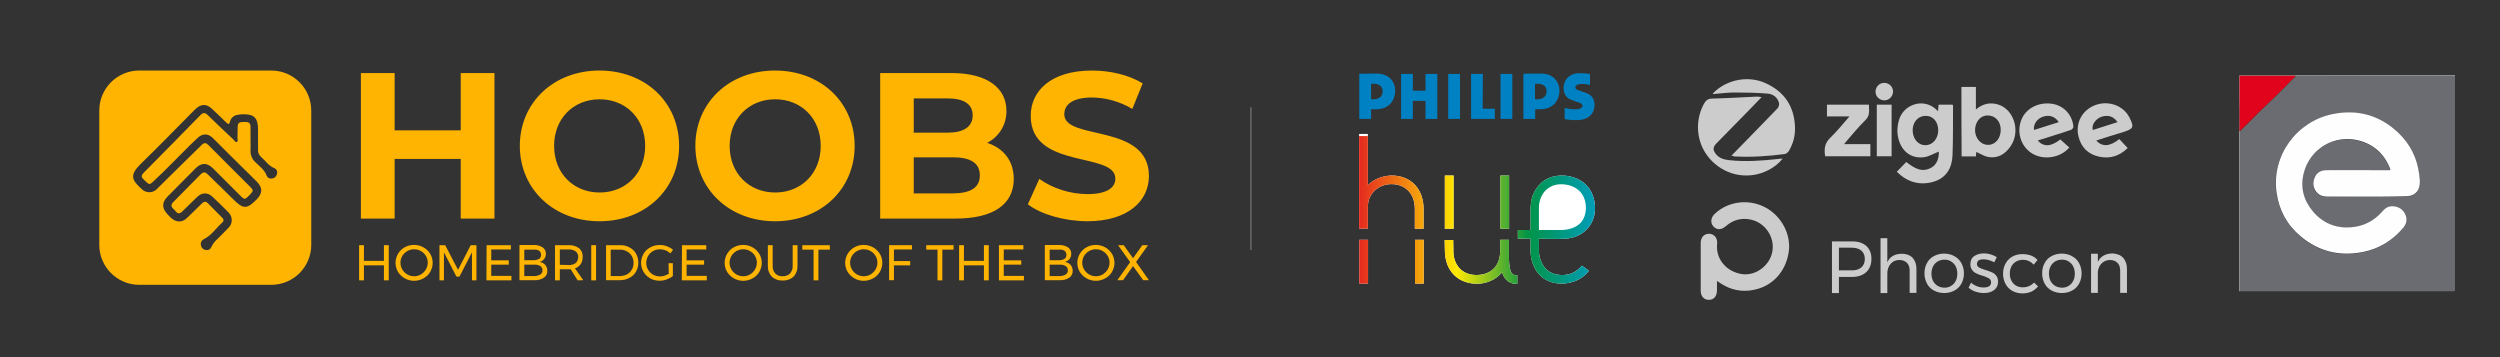 <?xml version="1.0" encoding="utf-8"?>
<!-- Generator: Adobe Illustrator 24.0.1, SVG Export Plug-In . SVG Version: 6.00 Build 0)  -->
<svg version="1.1" id="Ebene_1" xmlns="http://www.w3.org/2000/svg" xmlns:xlink="http://www.w3.org/1999/xlink" x="0px" y="0px"
	 viewBox="0 0 1400 200" style="enable-background:new 0 0 1400 200;" xml:space="preserve">
<rect x="0" y="0" width="1400" height="200" fill="#333333" stroke="none"/>
<style type="text/css">
	.st0{fill:#FEB400;}
	.st1{fill:none;stroke:#5F5F60;stroke-miterlimit:10;}
	.st2{fill:#0081C3;}
	.st3{fill-rule:evenodd;clip-rule:evenodd;fill:#FFFFFF;}
	.st4{clip-path:url(#SVGID_3_);fill:url(#SVGID_4_);}
	.st5{fill:#CCCCCC;}
	.st6{enable-background:new    ;}
	.st7{fill:#6A6C72;}
	.st8{fill:#FEFEFE;}
	.st9{fill:#E1021B;}
</style>
<title>HOOBS_x_hue</title>
<g id="HOOBS_LOGO">
	<path class="st0" d="M152.1,39.5H77.8c-12.3,0.1-22.2,10.1-22.2,22.4v75.2c0,12.3,9.9,22.3,22.2,22.4h74.3
		c12.3-0.1,22.2-10.1,22.2-22.4V61.9C174.3,49.6,164.4,39.6,152.1,39.5z M155.1,97.4c-0.2,1.3-1.3,2.4-2.6,2.5
		c-1.2,0.4-2.6-0.2-3.1-1.4c-1.2-3.3-3.9-5.3-6.2-7.5c-2.1-1.8-3.1-4.4-2.9-7.2c0.1-1.8,0-3.7,0-5.5l0,0c0-2.5,0-4.9,0-7.4
		c0-2.2-1.4-2.7-3.2-2.6s-3.9-0.3-4,2.4c-0.1,2.2,0,4.5-0.1,6.7c0,0.7,0.4,1.8-0.4,2.1s-1.2-0.7-1.7-1.2c-4.9-4.6-9.8-9.2-14.6-13.9
		c-1.5-1.5-2.6-1.4-4,0C101.7,75.3,91.1,86,80.5,96.7c-1.4,1.4-1.6,2.5,0,3.8c0.3,0.3,0.6,0.7,1,1c2.1,2.1,2.4,2,4.6-0.1
		c6.9-6.4,13.4-13.3,20.2-20c1.4-1.4,2.9-2.7,4.3-4.1c2.7-2.6,5.8-2.7,8.5-0.1c2.9,2.8,5.7,5.8,8.6,8.6c5.3,5.3,10.7,10.5,16,15.8
		c3.5,3.5,3.4,6.6,0,10.1c-5.4,5.5-7.5,5.5-13,0c-4.8-4.8-9.6-9.4-14.4-14.1c-1.5-1.5-2.6-1.3-4,0.1c-5.1,5.2-10.2,10.4-15.3,15.5
		c-1.3,1.3-1.3,2.4,0,3.7c0.5,0.5,1,0.9,1.4,1.5c1.2,1.4,2.3,1.4,3.7,0c2.7-2.7,5.5-5.3,8.2-8s6-2.8,8.7-0.2c3.1,2.9,6.1,5.8,9,8.8
		c2.3,2.3,2.4,6,0.2,8.3c0,0.1-0.1,0.1-0.2,0.2c-2,2.2-4.2,4.2-6.3,6.4c-1.4,1.2-2.5,2.7-3.3,4.3c-0.4,1.3-1.8,2.1-3.1,1.8
		c-1.3-0.1-2.5-1.1-2.7-2.4c-0.5-1.5,0.2-3,1.6-3.7c4.3-2.1,6.8-6.2,10.3-9.3c0.7-0.5,0.9-1.5,0.4-2.2c-0.1-0.1-0.2-0.3-0.4-0.4
		c-2.8-2.8-5.5-5.5-8.2-8.3c-1.1-1.1-2.1-0.8-3.2,0.2c-2.7,2.7-5.5,5.3-8.2,8s-5.8,2.8-8.8,0.4c-0.8-0.6-1.4-1.4-2.1-2.1
		c-3.5-3.6-3.5-6.8,0-10.3c5.2-5.2,10.3-10.4,15.5-15.6c3.3-3.3,6.4-3.3,9.7-0.1c5.2,5.2,10.3,10.3,15.5,15.5
		c2.2,2.2,2.5,2.2,5.1-0.5c2.2-2.3,2.3-2.6,0.1-4.8c-7.7-7.7-15.5-15.4-23.2-23.2c-1.3-1.3-2.3-1.4-3.7-0.1
		c-3.6,3.6-7.2,7.1-10.8,10.6c-4.7,4.7-9.5,9.3-14.2,14c-2.1,2.4-5.8,2.6-8.3,0.5c-0.1-0.1-0.2-0.2-0.3-0.3c-5.7-5.1-7-7.8-0.5-14.2
		C89.1,81.8,99,71.6,109,61.5c3.6-3.6,6.7-3.6,10.2-0.1c2.5,2.4,5,4.7,7.4,7.1c1,1,1.7,1.6,2.2-0.4c0.5-2.1,2.3-3.6,4.4-3.8
		c0.9-0.2,1.8-0.3,2.7-0.3c6.3-0.2,8.6,2,8.6,8.4c0,3.8,0,7.7,0,11.5c-0.1,1.5,0.5,2.9,1.6,3.9c2.5,2.1,4.2,5,7.4,6.3
		C155,94.7,155.5,96.1,155.1,97.4L155.1,97.4z"/>
	<path class="st0" d="M276.9,40.9v81.5H258V89h-37v33.4h-18.9V40.9H221V73h37V40.9H276.9z M291.1,81.7c0-24.2,18.9-42.2,44.6-42.2
		s44.6,17.8,44.6,42.2s-19,42.2-44.6,42.2S291.1,105.9,291.1,81.7L291.1,81.7z M361.3,81.7c0-15.5-11-26.1-25.5-26.1
		s-25.5,10.6-25.5,26.1s11,26.1,25.5,26.1S361.3,97.2,361.3,81.7L361.3,81.7z M389.4,81.7c0-24.2,18.9-42.2,44.6-42.2
		s44.6,17.8,44.6,42.2s-19,42.2-44.6,42.2S389.5,105.9,389.4,81.7L389.4,81.7z M459.6,81.7c0-15.5-11-26.1-25.5-26.1
		s-25.5,10.6-25.5,26.1s11,26.1,25.5,26.1S459.6,97.2,459.6,81.7L459.6,81.7z M567.7,100.2c0,14.1-11.2,22.2-32.6,22.2h-42.2V40.9
		h39.8c20.4,0,30.9,8.5,30.9,21.2c0.1,7.6-4.1,14.5-10.8,17.9C561.8,82.9,567.7,89.9,567.7,100.2z M511.7,55.1v19.2h18.8
		c9.2,0,14.2-3.3,14.2-9.7s-5-9.5-14.2-9.5L511.7,55.1z M548.7,98.2c0-6.9-5.2-10.1-15-10.1h-22v20.2h22
		C543.4,108.2,548.7,105.2,548.7,98.2L548.7,98.2z M575.6,114.4l6.4-14.2c7.9,5.5,17.3,8.4,26.9,8.5c11.2,0,15.7-3.7,15.7-8.7
		c0-15.3-47.4-4.8-47.4-35.1c0-13.9,11.2-25.4,34.4-25.4c10.2,0,20.7,2.5,28.3,7.2L634.1,61c-6.9-4.1-14.6-6.3-22.6-6.4
		c-11.2,0-15.5,4.2-15.5,9.4c0,15,47.4,4.7,47.4,34.6c0,13.6-11.3,25.3-34.6,25.3C595.8,123.8,582.8,120,575.6,114.4L575.6,114.4z"
		/>
	<path class="st0" d="M201.1,137.3h2.7v8.8H215v-8.8h2.7V157H215v-8.4h-11.2v8.4h-2.7V137.3z"/>
	<path class="st0" d="M237.1,138.5c1.6,0.8,2.8,2.1,3.8,3.6c0.9,1.5,1.4,3.3,1.4,5.1s-0.5,3.5-1.4,5.1c-0.9,1.5-2.2,2.8-3.8,3.6
		c-3.2,1.8-7.2,1.8-10.4,0c-1.6-0.9-2.8-2.1-3.8-3.6c-0.9-1.5-1.4-3.3-1.4-5.1s0.5-3.5,1.4-5.1c0.9-1.5,2.2-2.8,3.7-3.6
		C229.9,136.7,233.9,136.7,237.1,138.5z M228.1,140.6c-1.2,0.7-2.1,1.6-2.8,2.7c-1.4,2.4-1.4,5.3,0,7.6c0.7,1.2,1.6,2.1,2.8,2.8
		s2.5,1,3.8,1s2.6-0.3,3.8-1c1.1-0.7,2.1-1.6,2.8-2.8c1.4-2.4,1.4-5.3,0-7.6c-0.7-1.1-1.6-2.1-2.8-2.7c-1.1-0.7-2.5-1-3.8-1
		S229.3,139.9,228.1,140.6L228.1,140.6z"/>
	<path class="st0" d="M246.1,137.3h3.2l7.2,13.8l7.1-13.8h3.2V157h-2.5v-15.7l-7,13.6h-1.7l-7-13.6V157h-2.5L246.1,137.3z"/>
	<path class="st0" d="M272.5,137.3h13.6v2.4h-11v6.1h9.8v2.4h-9.8v6.3h11.3v2.5h-14L272.5,137.3z"/>
	<path class="st0" d="M304,138.6c1.1,0.8,1.8,2.2,1.7,3.6c0,1-0.3,2-1,2.9c-0.7,0.8-1.6,1.4-2.6,1.6c1.2,0.1,2.4,0.7,3.2,1.6
		c0.8,0.9,1.2,2.1,1.2,3.3c0.1,1.5-0.6,3-1.9,3.9c-1.5,1-3.4,1.5-5.2,1.4h-8.5v-19.7h8.4C300.9,137.2,302.6,137.7,304,138.6z
		 M302,144.9c0.7-0.5,1-1.3,1-2.2c0-0.8-0.3-1.7-1-2.2c-0.8-0.6-1.8-0.8-2.8-0.7h-5.6v5.9h5.6C300.2,145.7,301.1,145.4,302,144.9
		L302,144.9z M302.6,153.7c0.8-0.5,1.3-1.4,1.2-2.4c0-0.9-0.4-1.8-1.2-2.3c-1-0.6-2.2-0.9-3.4-0.8h-5.6v6.4h5.6
		C300.4,154.6,301.5,154.3,302.6,153.7L302.6,153.7z"/>
	<path class="st0" d="M323.5,157l-3.9-6.2c-0.5,0-0.8,0-1.1,0h-5v6.2h-2.7v-19.7h7.7c2.1-0.1,4.1,0.5,5.8,1.7c1.4,1.2,2.1,3,2,4.9
		c0,1.4-0.3,2.8-1.1,4c-0.8,1.1-1.9,1.9-3.2,2.4l4.6,6.6L323.5,157z M318.5,148.4c1.4,0.1,2.8-0.3,3.9-1.1c0.9-0.8,1.4-2,1.4-3.3
		c0.1-1.2-0.4-2.4-1.4-3.2c-1.1-0.8-2.5-1.2-3.9-1.1h-5v8.6L318.5,148.4z"/>
	<path class="st0" d="M331.1,137.3h2.7V157h-2.7V137.3z"/>
	<path class="st0" d="M352.6,138.6c1.5,0.8,2.8,2,3.6,3.5c1.7,3.1,1.7,6.9,0,10c-0.9,1.5-2.1,2.7-3.7,3.5c-1.6,0.9-3.4,1.3-5.2,1.3
		h-7.9v-19.6h8C349.3,137.3,351,137.7,352.6,138.6z M351.2,153.6c1.1-0.6,2-1.5,2.6-2.6c0.7-1.1,1-2.4,1-3.8c0-1.3-0.3-2.6-1-3.8
		c-0.6-1.1-1.6-2-2.7-2.6c-1.1-0.7-2.4-1-3.8-1H342v14.8h5.4C348.8,154.5,350.1,154.2,351.2,153.6L351.2,153.6z"/>
	<path class="st0" d="M374.4,147.4h2.4v7.2c-1,0.8-2.2,1.4-3.5,1.9s-2.6,0.7-4,0.7c-1.8,0-3.6-0.4-5.2-1.3c-1.5-0.9-2.8-2.1-3.7-3.6
		c-0.9-1.5-1.4-3.3-1.4-5.1s0.5-3.5,1.4-5.1c0.9-1.5,2.2-2.8,3.8-3.6c1.6-0.9,3.4-1.3,5.3-1.3c1.4,0,2.7,0.2,4,0.7
		c1.2,0.5,2.4,1.1,3.4,2l-1.5,2c-1.6-1.5-3.7-2.3-5.8-2.3c-1.4,0-2.7,0.3-3.9,1c-1.2,0.7-2.1,1.6-2.8,2.8c-0.7,1.2-1,2.5-1,3.8
		s0.3,2.7,1,3.8c1.4,2.4,3.9,3.8,6.7,3.8c0.9,0,1.7-0.1,2.5-0.4c0.8-0.3,1.6-0.6,2.4-1.1L374.4,147.4z"/>
	<path class="st0" d="M381.9,137.3h13.6v2.4h-11v6.1h9.8v2.4h-9.8v6.3h11.3v2.5h-14L381.9,137.3z"/>
	<path class="st0" d="M421.4,138.5c1.5,0.8,2.8,2.1,3.8,3.6c0.9,1.5,1.4,3.3,1.4,5.1s-0.5,3.5-1.4,5.1c-0.9,1.5-2.2,2.8-3.8,3.6
		c-3.2,1.8-7.2,1.8-10.4,0c-1.6-0.9-2.8-2.1-3.8-3.6c-0.9-1.5-1.4-3.3-1.4-5.1s0.5-3.5,1.4-5.1c0.9-1.5,2.2-2.8,3.7-3.6
		C414.2,136.7,418.2,136.7,421.4,138.5L421.4,138.5z M412.4,140.6c-1.2,0.7-2.1,1.6-2.8,2.7c-1.4,2.4-1.4,5.3,0,7.6
		c0.7,1.2,1.6,2.1,2.8,2.8c1.2,0.7,2.5,1,3.8,1s2.6-0.3,3.8-1c1.1-0.7,2.1-1.6,2.8-2.8c1.4-2.4,1.4-5.3,0-7.6
		c-0.7-1.1-1.6-2.1-2.8-2.7c-1.1-0.7-2.5-1-3.8-1S413.6,139.9,412.4,140.6L412.4,140.6z"/>
	<path class="st0" d="M434.2,153.2c1.1,1.1,2.6,1.6,4.1,1.5c1.5,0.1,3-0.5,4.1-1.5c1-1.2,1.6-2.7,1.5-4.3v-11.6h2.7v11.6
		c0.1,2.2-0.7,4.4-2.2,6c-1.6,1.5-3.8,2.3-6.1,2.2c-2.3,0.1-4.5-0.7-6.1-2.2c-1.5-1.6-2.3-3.8-2.2-6v-11.6h2.7v11.6
		C432.6,150.5,433.1,152,434.2,153.2z"/>
	<path class="st0" d="M449.3,137.3h15.4v2.5h-6.4V157h-2.7v-17.2h-6.3V137.3z"/>
	<path class="st0" d="M488.9,138.5c1.5,0.8,2.8,2.1,3.8,3.6c0.9,1.5,1.4,3.3,1.4,5.1s-0.5,3.5-1.4,5.1c-0.9,1.5-2.2,2.8-3.8,3.6
		c-3.2,1.8-7.2,1.8-10.4,0c-1.6-0.9-2.8-2.1-3.8-3.6c-0.9-1.5-1.4-3.3-1.4-5.1s0.5-3.5,1.4-5.1c0.9-1.5,2.2-2.7,3.7-3.6
		C481.7,136.7,485.6,136.7,488.9,138.5z M479.9,140.6c-1.2,0.7-2.1,1.6-2.8,2.7c-1.4,2.4-1.4,5.3,0,7.6c0.7,1.2,1.6,2.1,2.8,2.8
		c1.2,0.7,2.5,1,3.8,1s2.6-0.3,3.8-1c1.1-0.7,2.1-1.6,2.8-2.8c1.4-2.4,1.4-5.3,0-7.6c-0.7-1.1-1.6-2.1-2.8-2.7c-1.1-0.7-2.4-1-3.8-1
		C482.4,139.6,481.1,139.9,479.9,140.6L479.9,140.6z"/>
	<path class="st0" d="M497.9,137.3h12.8v2.4h-10.1v6.5h9.1v2.4h-9.1v8.3h-2.7L497.9,137.3L497.9,137.3z"/>
	<path class="st0" d="M518.7,137.3H534v2.5h-6.3V157H525v-17.2h-6.3V137.3z"/>
	<path class="st0" d="M537.1,137.3h2.7v8.8H551v-8.8h2.7V157H551v-8.4h-11.2v8.4h-2.7V137.3z"/>
	<path class="st0" d="M559.4,137.3h13.7v2.4h-11v6.1h9.8v2.4h-9.8v6.3h11.3v2.5h-14V137.3z"/>
	<path class="st0" d="M598.2,138.6c1.1,0.8,1.8,2.2,1.7,3.6c0,1-0.3,2-1,2.9c-0.7,0.8-1.6,1.3-2.6,1.6c1.2,0.1,2.4,0.7,3.2,1.6
		c0.8,0.9,1.2,2.1,1.2,3.3c0.1,1.5-0.6,3-1.9,3.9c-1.5,1-3.4,1.5-5.2,1.4h-8.5v-19.7h8.4C595.2,137.2,596.8,137.7,598.2,138.6z
		 M596.2,144.9c0.7-0.5,1-1.3,1-2.2c0-0.8-0.3-1.6-1-2.2c-0.8-0.6-1.8-0.8-2.8-0.7h-5.6v5.9h5.6
		C594.4,145.7,595.4,145.4,596.2,144.9L596.2,144.9z M596.8,153.7c0.8-0.5,1.3-1.4,1.2-2.4c0-0.9-0.4-1.8-1.2-2.3
		c-1-0.6-2.2-0.9-3.4-0.8h-5.6v6.4h5.6C594.6,154.6,595.8,154.3,596.8,153.7L596.8,153.7z"/>
	<path class="st0" d="M618.9,138.5c1.5,0.8,2.8,2.1,3.8,3.6c0.9,1.5,1.4,3.3,1.4,5.1s-0.5,3.5-1.4,5.1c-0.9,1.5-2.2,2.8-3.8,3.6
		c-3.2,1.8-7.2,1.8-10.4,0c-1.6-0.9-2.8-2.1-3.8-3.6c-0.9-1.5-1.4-3.3-1.4-5.1s0.5-3.5,1.4-5.1c0.9-1.5,2.2-2.8,3.7-3.6
		C611.7,136.7,615.6,136.7,618.9,138.5z M609.9,140.6c-1.2,0.7-2.1,1.6-2.8,2.7c-1.4,2.4-1.4,5.3,0,7.6c0.7,1.2,1.6,2.1,2.8,2.8
		s2.5,1,3.8,1s2.6-0.3,3.8-1c1.1-0.7,2.1-1.6,2.8-2.8c1.4-2.4,1.4-5.3,0-7.6c-0.7-1.1-1.6-2.1-2.8-2.7c-1.1-0.7-2.4-1-3.8-1
		C612.4,139.6,611.1,139.9,609.9,140.6L609.9,140.6z"/>
	<path class="st0" d="M626.1,137.3h3.2l5.2,7.3l5.2-7.3h3.2l-6.7,9.4l7.2,10.2h-3.2l-5.7-7.9l-5.6,7.9h-3.2l7.2-10.1L626.1,137.3z"
		/>
</g>
<g id="Stroke">
	<line class="st1" x1="700.5" y1="60" x2="700.5" y2="140"/>
</g>
<path id="path2649" class="st2" d="M859.9,41.2c-1.3,0-3.2,0-6.8,0.1v25.3h6.6v-5.4c1.5,0,2.4,0,3.4,0c8.9-0.5,10.1-7.8,10.2-9.8
	c0.1-3.5-1.2-5.8-2.7-7.4c-1.6-1.6-3.8-2.7-7.5-2.8C861.9,41.2,861.2,41.2,859.9,41.2z M860.9,46.9c2.8-0.1,5.4,1.2,5.2,4.5
	s-2.9,4.5-6.5,4.2V47C860.1,46.9,860.5,46.9,860.9,46.9L860.9,46.9z"/>
<path id="path2653" class="st2" d="M883.2,50.3l5.4,1.9c3.6,1.4,4.4,4.3,4.3,6.8c-0.1,5.7-4.6,7.9-8.3,8.2c-2.8,0.2-5.7,0-8.4-0.5
	v-6.3c3.3,1,7.1,1,8.4,0.5c1-0.4,1.7-1,1.6-1.7c0-0.4-0.1-0.9-1.3-1.5l-5-1.8c-3.2-1.1-4.4-4.2-4.3-6.9c0.3-5.5,4.6-8.2,9-8
	c1.9,0,3.9,0.1,5.8,0.4v6.2c-3-0.7-4.3-0.7-5.8-0.5c-1.7,0.2-2.5,1.1-2.4,2C882.2,49.5,882.7,50,883.2,50.3"/>
<path id="path2655" class="st2" d="M791.2,50.8h7.1v-9.4h6.6v25.2h-6.6V56.5h-7.1v10.1h-6.6V41.4h6.6V50.8"/>
<path id="path2657" class="st2" d="M811,66.6h6.6V41.4H811V66.6z"/>
<path id="path2659" class="st2" d="M840.3,66.6h6.6V41.4h-6.6V66.6z"/>
<path id="path2661" class="st2" d="M830.3,60.9h6.8v5.7h-13.3V41.4h6.6L830.3,60.9"/>
<path id="path2663" class="st2" d="M768,41.2c-1.3,0-3.2,0-6.8,0.1v25.3h6.6v-5.4c1.5,0,2.4,0,3.4,0c8.9-0.5,10.1-7.8,10.1-9.8
	c0.1-3.5-1.1-5.8-2.7-7.4c-1.6-1.6-3.9-2.7-7.6-2.8C770,41.2,769.3,41.2,768,41.2z M769,46.9c2.9-0.1,5.4,1.2,5.3,4.5
	c-0.2,3.3-3,4.5-6.5,4.2V47C768.2,46.9,768.6,46.9,769,46.9L769,46.9z"/>
<g>
	<g>
		<path id="SVGID_1_" class="st3" d="M875.1,103.2c4,0.2,7.7,1.7,10.1,4.5c1.8,2.1,2.8,5.1,2.9,8.1c0.1,3.8-1,6.8-2.9,8.9
			c-2.1,2.3-5.3,3.6-9.1,4c-1.7,0.2-3.4,0-5.1,0.1h-9.2v-12.6c0-3.6,1.3-6.7,3.2-9C867.3,104.6,870.6,103,875.1,103.2L875.1,103.2z
			 M814,98.3v29.8h-4.9V98.3H814L814,98.3z M827.2,158.9c5.2,0,10.4-2.2,13.8-6.2l0,0l0.1-0.1l0.1-0.1c0.5,1.9,1.6,3.7,3.1,4.9
			s3.5,1.6,5.4,1.6c0-1.6,0-3.2,0-4.8c-0.8-0.1-1.6-0.1-2.3-0.5c-0.4-0.2-0.7-0.6-1-1c-0.6-1.2-1-2.5-1.1-3.9
			c-0.3-2.1-0.3-4.2-0.3-6.3c0-0.3,0-0.7,0-1.1v-7.1h-4.9v6.1c0,10-6.7,13.6-13.3,13.6c-8.5,0-12.9-6.1-12.9-13.2l-0.1-6.4H809
			l0.1,5.2C809,152.4,817.1,158.9,827.2,158.9L827.2,158.9z M845.1,98.3v29.8h-4.9V98.3H845.1L845.1,98.3z M766.1,134.3v24.5h-4.9
			v-24.5H766.1L766.1,134.3z M779.4,98.3c11.1,0,17.8,8,17.8,18.6v1.1l0,0v10.1h-4.9V118v-0.9c0-9.2-5.8-14-13.1-14
			c-6.6,0-13.2,4.7-13.2,12.8v2V128h-4.9v-10v-3.1V75h4.9v28.7C770.3,99.3,776.3,98.3,779.4,98.3L779.4,98.3z M797.3,134.3v24.5
			h-4.9v-24.5H797.3L797.3,134.3z M861.8,133.7v1.9c0,1.9,0,3.2,0,5c0,1.9,0.5,4,1.2,5.7c0.9,2.2,2.1,3.9,3.7,5.2
			c2.1,1.6,4.7,2.4,7.3,2.5c5.2,0.2,8.5-1.5,11.9-5.2c1.3,1,2.6,1.8,3.9,2.8c-3.6,4.9-9.7,7.3-15.6,7.2c-3.9,0-7.8-1.2-10.8-3.7
			c-2.2-1.8-3.8-4.2-4.8-6.8c-0.7-1.8-1.2-3.8-1.4-5.8c-0.2-1.5-0.1-3-0.1-4.5v-4.4H850v-4.8h7.1v-10.7c0-5.6,0.8-9.6,4.4-14
			c3.1-3.8,7.7-5.8,13.1-5.8c6.1,0,11.6,2.4,15,6.8c2.2,2.9,3.5,6.9,3.6,10.9c0.2,4.9-1.5,9-4.3,12.1c-3.1,3.4-7.7,5.4-12.9,5.6
			c-1,0.1-2.1,0-3.1,0.1L861.8,133.7L861.8,133.7z"/>
	</g>
	<g>
		<defs>
			<path id="SVGID_2_" d="M875.1,103.2c4,0.2,7.7,1.7,10.1,4.5c1.8,2.1,2.8,5.1,2.9,8.1c0.1,3.8-1,6.8-2.9,8.9
				c-2.1,2.3-5.3,3.6-9.1,4c-1.7,0.2-3.4,0-5.1,0.1h-9.2v-12.6c0-3.6,1.3-6.7,3.2-9C867.3,104.6,870.6,103,875.1,103.2L875.1,103.2z
				 M814,98.3v29.8h-4.9V98.3H814L814,98.3z M827.2,158.9c5.2,0,10.4-2.2,13.8-6.2l0,0l0.1-0.1l0.1-0.1c0.5,1.9,1.6,3.7,3.1,4.9
				s3.5,1.6,5.4,1.6c0-1.6,0-3.2,0-4.8c-0.8-0.1-1.6-0.1-2.3-0.5c-0.4-0.2-0.7-0.6-1-1c-0.6-1.2-1-2.5-1.1-3.9
				c-0.3-2.1-0.3-4.2-0.3-6.3c0-0.3,0-0.7,0-1.1v-7.1h-4.9v6.1c0,10-6.7,13.6-13.3,13.6c-8.5,0-12.9-6.1-12.9-13.2l-0.1-6.4H809
				l0.1,5.2C809,152.4,817.1,158.9,827.2,158.9L827.2,158.9z M845.1,98.3v29.8h-4.9V98.3H845.1L845.1,98.3z M766.1,134.3v24.5h-4.9
				v-24.5H766.1L766.1,134.3z M779.4,98.3c11.1,0,17.8,8,17.8,18.6v1.1l0,0v10.1h-4.9V118v-0.9c0-9.2-5.8-14-13.1-14
				c-6.6,0-13.2,4.7-13.2,12.8v2V128h-4.9v-10v-3.1V75h4.9v28.7C770.3,99.3,776.3,98.3,779.4,98.3L779.4,98.3z M797.3,134.3v24.5
				h-4.9v-24.5H797.3L797.3,134.3z M861.8,133.7v1.9c0,1.9,0,3.2,0,5c0,1.9,0.5,4,1.2,5.7c0.9,2.2,2.1,3.9,3.7,5.2
				c2.1,1.6,4.7,2.4,7.3,2.5c5.2,0.2,8.5-1.5,11.9-5.2c1.3,1,2.6,1.8,3.9,2.8c-3.6,4.9-9.7,7.3-15.6,7.2c-3.9,0-7.8-1.2-10.8-3.7
				c-2.2-1.8-3.8-4.2-4.8-6.8c-0.7-1.8-1.2-3.8-1.4-5.8c-0.2-1.5-0.1-3-0.1-4.5v-4.4H850v-4.8h7.1v-10.7c0-5.6,0.8-9.6,4.4-14
				c3.1-3.8,7.7-5.8,13.1-5.8c6.1,0,11.6,2.4,15,6.8c2.2,2.9,3.5,6.9,3.6,10.9c0.2,4.9-1.5,9-4.3,12.1c-3.1,3.4-7.7,5.4-12.9,5.6
				c-1,0.1-2.1,0-3.1,0.1L861.8,133.7L861.8,133.7z"/>
		</defs>
		<clipPath id="SVGID_3_">
			<use xlink:href="#SVGID_2_"  style="overflow:visible;"/>
		</clipPath>
		<linearGradient id="SVGID_4_" gradientUnits="userSpaceOnUse" x1="757.931" y1="118.772" x2="904.315" y2="118.772">
			<stop  offset="0" style="stop-color:#E31F21"/>
			<stop  offset="0.394" style="stop-color:#FFE900"/>
			<stop  offset="0.668" style="stop-color:#009447"/>
			<stop  offset="1" style="stop-color:#00A0DB"/>
		</linearGradient>
		<rect x="757.9" y="76.2" class="st4" width="146.4" height="85.2"/>
	</g>
</g>
<path class="st5" d="M961.5,157.3c0,2.1,0,3.8,0,5.6c-0.1,3.1-1.9,5.1-4.6,5c-2.7,0-4.5-2-4.5-5.1c0-8.9,0-17.9,0-26.8
	c0-3.2,2-5.2,4.9-5.1c2.8,0.2,4.6,2.5,4.3,5.7c-0.9,8.4,5.1,15.6,14,16.9c7.6,1.1,15.5-4.8,16.9-12.6c1.5-8-3.9-16.1-11.9-17.9
	c-5.3-1.2-10.1,0.1-14.2,3.7c-2.4,2.1-5,2.2-6.9,0.1c-1.8-2-1.5-4.9,0.7-7c7.4-7.1,19-8.6,28.3-3.7c9.1,4.8,14.6,15.1,13.2,24.9
	c-1.6,11-9,19.2-19.5,21.3c-6.7,1.4-13,0.1-18.8-3.7C962.9,158.3,962.4,157.9,961.5,157.3z"/>
<g class="st6">
	<path class="st5" d="M1045.1,137.7c1.9,1.7,2.9,4.1,2.9,7.2c0,3.2-1,5.7-2.9,7.5c-2,1.8-4.7,2.7-8.2,2.7h-7.1v9h-3.9v-28.9h11
		C1040.4,135.1,1043.2,136,1045.1,137.7z M1042.3,149.8c1.3-1.1,2-2.7,2-4.8c0-2.1-0.7-3.6-2-4.7c-1.3-1.1-3.2-1.6-5.6-1.6l-6.9,0
		v12.7h6.9C1039.2,151.5,1041,150.9,1042.3,149.8z"/>
	<path class="st5" d="M1071,144.3c1.4,1.5,2.2,3.6,2.2,6.2v13.5h-3.8v-12.5c0-1.8-0.5-3.3-1.5-4.3c-1-1-2.4-1.6-4.2-1.6
		c-2.1,0-3.7,0.7-5,2.2c-1.2,1.4-1.8,3.2-1.8,5.5v10.8h-3.8v-30.7h3.8v13.5c1.4-3.2,4.2-4.8,8.2-4.8
		C1067.5,142.1,1069.5,142.8,1071,144.3z"/>
	<path class="st5" d="M1094.5,143.5c1.7,0.9,3,2.2,3.9,3.9c0.9,1.7,1.4,3.6,1.4,5.7s-0.5,4.1-1.4,5.7c-0.9,1.7-2.2,3-3.9,3.9
		c-1.7,0.9-3.6,1.4-5.7,1.4c-2.2,0-4.1-0.5-5.8-1.4c-1.7-0.9-3-2.2-3.9-3.9c-0.9-1.7-1.4-3.6-1.4-5.8c0-2.2,0.5-4.1,1.4-5.7
		c0.9-1.7,2.2-3,3.9-3.9c1.7-0.9,3.6-1.4,5.8-1.4C1091,142.1,1092.9,142.5,1094.5,143.5z M1085.1,146.4c-1.1,0.7-2,1.6-2.6,2.8
		c-0.6,1.2-0.9,2.5-0.9,4c0,1.5,0.3,2.9,0.9,4.1c0.6,1.2,1.5,2.1,2.6,2.8c1.1,0.6,2.4,1,3.8,1c1.4,0,2.6-0.3,3.7-1
		c1.1-0.6,2-1.6,2.6-2.8c0.6-1.2,0.9-2.5,0.9-4.1c0-1.5-0.3-2.8-0.9-4c-0.6-1.2-1.5-2.1-2.6-2.8c-1.1-0.7-2.3-1-3.7-1
		C1087.4,145.4,1086.2,145.8,1085.1,146.4z"/>
	<path class="st5" d="M1113.9,145.7c-1.1-0.3-2.1-0.5-3.1-0.5c-1.1,0-2.1,0.2-2.7,0.6s-1,1.1-1,2c0,0.9,0.4,1.6,1.2,2
		c0.8,0.5,1.9,0.9,3.5,1.4c1.5,0.4,2.7,0.9,3.7,1.3c0.9,0.4,1.8,1.1,2.4,1.9c0.7,0.9,1,2,1,3.4c0,2.1-0.8,3.6-2.3,4.7
		c-1.5,1.1-3.4,1.6-5.7,1.6c-1.6,0-3.2-0.3-4.7-0.8c-1.5-0.5-2.8-1.3-3.8-2.2l1.4-2.8c0.9,0.8,2,1.5,3.3,2c1.3,0.5,2.6,0.7,3.8,0.7
		s2.2-0.2,3-0.7c0.8-0.5,1.1-1.2,1.1-2.2c0-1-0.4-1.7-1.2-2.2c-0.8-0.5-2-1-3.6-1.5c-1.4-0.4-2.6-0.8-3.5-1.3
		c-0.9-0.4-1.7-1.1-2.3-1.9s-1-1.9-1-3.2c0-2,0.7-3.6,2.2-4.6c1.5-1,3.3-1.5,5.5-1.5c1.3,0,2.6,0.2,3.8,0.6s2.4,0.9,3.3,1.5
		l-1.4,2.9C1116,146.5,1115,146,1113.9,145.7z"/>
	<path class="st5" d="M1132.8,145.5c-1.4,0-2.7,0.3-3.8,1c-1.1,0.6-2,1.5-2.6,2.7c-0.6,1.2-0.9,2.5-0.9,4c0,1.5,0.3,2.9,0.9,4
		s1.5,2.1,2.5,2.7s2.3,1,3.7,1s2.6-0.2,3.7-0.7c1.1-0.5,2-1.1,2.8-2l2.2,2.2c-1,1.2-2.2,2.2-3.7,2.9c-1.5,0.7-3.2,1-5.1,1
		c-2.1,0-3.9-0.5-5.6-1.4c-1.6-0.9-2.9-2.2-3.8-3.9c-0.9-1.7-1.4-3.6-1.4-5.7s0.5-4.1,1.4-5.7c0.9-1.7,2.2-3,3.8-3.9
		s3.5-1.4,5.6-1.4c1.8,0,3.5,0.3,4.9,0.8c1.5,0.6,2.7,1.4,3.6,2.5l-2.1,2.6C1137.2,146.4,1135.2,145.5,1132.8,145.5z"/>
	<path class="st5" d="M1160.4,143.5c1.7,0.9,3,2.2,3.9,3.9c0.9,1.7,1.4,3.6,1.4,5.7s-0.5,4.1-1.4,5.7c-0.9,1.7-2.2,3-3.9,3.9
		c-1.7,0.9-3.6,1.4-5.7,1.4c-2.2,0-4.1-0.5-5.8-1.4c-1.7-0.9-3-2.2-3.9-3.9c-0.9-1.7-1.4-3.6-1.4-5.8c0-2.2,0.5-4.1,1.4-5.7
		c0.9-1.7,2.2-3,3.9-3.9c1.7-0.9,3.6-1.4,5.8-1.4C1156.9,142.1,1158.8,142.5,1160.4,143.5z M1150.9,146.4c-1.1,0.7-2,1.6-2.6,2.8
		c-0.6,1.2-0.9,2.5-0.9,4c0,1.5,0.3,2.9,0.9,4.1c0.6,1.2,1.5,2.1,2.6,2.8c1.1,0.6,2.4,1,3.8,1c1.4,0,2.6-0.3,3.7-1
		c1.1-0.6,2-1.6,2.6-2.8c0.6-1.2,0.9-2.5,0.9-4.1c0-1.5-0.3-2.8-0.9-4c-0.6-1.2-1.5-2.1-2.6-2.8c-1.1-0.7-2.3-1-3.7-1
		C1153.3,145.4,1152,145.8,1150.9,146.4z"/>
	<path class="st5" d="M1188.9,144.3c1.4,1.5,2.2,3.6,2.2,6.2v13.5h-3.8v-12.5c0-1.8-0.5-3.3-1.5-4.3c-1-1-2.4-1.6-4.2-1.6
		c-1.9,0-3.5,0.7-4.7,1.9c-1.2,1.2-1.9,2.8-2.1,4.8v11.7h-3.8v-21.9h3.8v4.6c1.4-3.1,4.2-4.7,8.2-4.8
		C1185.5,142.1,1187.5,142.8,1188.9,144.3z"/>
</g>
<g>
	<path class="st7" d="M1374.8,42.4c0,39.9,0,79.9,0,119.8c0,0.8-0.2,0.9-0.9,0.9c-39.9,0-79.9,0-119.8,0c0-29.2,0-58.4,0-87.5
		c0-0.7,0-1.4,0-2.1c0.2,0,0.3-0.1,0.4-0.2c5.2-4.9,10-10.1,15.3-15c4.8-4.5,9.4-9.2,14-13.9c0.6-0.6,1.4-1,1.7-1.9c0.3,0,0.7,0,1,0
		C1315.9,42.4,1345.4,42.4,1374.8,42.4z M1325.3,110.1c7.4,0,14.7,0,22.1,0c4.1,0,7-2.4,7.5-6.3c0.3-2.1,0-4.2-0.3-6.3
		c-1.2-8.9-5-16.5-11.4-22.7c-10.4-10-22.9-13.6-37.1-10.7c-20,4.1-34.3,23-31.3,44.1c1.4,9.8,6,18,13.5,24.4
		c10.2,8.5,22,11.3,34.9,8.7c9.1-1.8,16.6-6.5,22.6-13.6c1.9-2.2,2.3-4.7,1.1-7.4c-1.3-2.8-3.6-4.4-6.7-4.6
		c-2.5-0.2-4.5,0.9-6.1,2.8c-4.7,5.5-10.6,8.6-17.8,9c-8.4,0.5-15.5-2.3-21-8.7c-5.4-6.2-7.3-13.6-5.3-21.6
		c3.4-13.8,17.2-21.9,30.9-18.3c8.3,2.2,14.1,7.4,17.3,15.4c0.5,1.2,0.5,1.2-0.8,1.2c-2.7,0-5.4,0-8.2,0c-8.9,0-17.8,0-26.8,0
		c-2.9,0-5.2,1.4-6.3,4.2c-1.2,2.8-0.9,5.5,1,8c1.5,2,3.7,2.6,6.1,2.6C1310.7,110.1,1318,110.1,1325.3,110.1z"/>
	<path class="st8" d="M1254.1,73.5c0,0.7,0,1.4,0,2.1c0,29.2,0,58.4,0,87.5c-0.1,0-0.2,0.1-0.2-0.1c0-0.3,0-0.5,0-0.8
		c0-39.7,0-79.4,0-119c0-0.8,0.2-1,1-1c39.7,0,79.4,0,119.1,0c0.3,0,0.7-0.2,0.9,0.2c-29.4,0-58.8,0-88.3,0c-0.3,0-0.7,0-1,0
		c-10.2,0-20.5,0-30.7,0c-0.7,0-0.7,0.3-0.7,0.8c0,4.3,0,8.6,0,13C1254,62,1254.1,67.7,1254.1,73.5z"/>
	<path class="st8" d="M1325.3,110.1c-7.3,0-14.6,0-22,0c-2.4,0-4.5-0.6-6.1-2.6c-1.9-2.4-2.2-5.2-1-8c1.1-2.8,3.4-4.1,6.3-4.2
		c8.9-0.1,17.8,0,26.8,0c2.7,0,5.4,0,8.2,0c1.3,0,1.3,0,0.8-1.2c-3.2-8-9-13.2-17.3-15.4c-13.7-3.6-27.5,4.6-30.9,18.3
		c-2,8-0.1,15.3,5.3,21.6c5.5,6.4,12.7,9.3,21,8.7c7.2-0.5,13.1-3.6,17.8-9c1.6-1.9,3.6-3,6.1-2.8c3.1,0.3,5.4,1.8,6.7,4.6
		c1.2,2.7,0.7,5.2-1.1,7.4c-6,7.1-13.5,11.8-22.6,13.6c-13,2.6-24.7-0.2-34.9-8.7c-7.6-6.4-12.1-14.5-13.5-24.4
		c-3-21,11.3-40,31.3-44.1c14.2-2.9,26.7,0.7,37.1,10.7c6.4,6.2,10.2,13.8,11.4,22.7c0.3,2.1,0.6,4.2,0.3,6.3
		c-0.5,3.9-3.4,6.3-7.5,6.3C1340,110.1,1332.7,110.1,1325.3,110.1z"/>
	<path class="st9" d="M1254.1,73.5c0-5.8,0-11.5,0-17.3c0-4.3,0-8.6,0-13c0-0.6,0-0.8,0.7-0.8c10.2,0,20.5,0,30.7,0
		c-0.3,0.9-1.1,1.3-1.7,1.9c-4.6,4.7-9.2,9.4-14,13.9c-5.3,4.8-10.1,10.1-15.3,15C1254.3,73.4,1254.2,73.5,1254.1,73.5z"/>
</g>
<path class="st5" d="M1085.3,62.3c0.1-1.5,0.2-2.5,0.3-3.7c2.7,0,5.3,0,7.8,0c0.1,0.3,0.3,0.4,0.3,0.5c-0.1,9.3,0.1,18.7-0.3,28
	c-0.3,7-3.5,12.6-10.7,14.7c-7.7,2.2-14.6,0.2-20.5-5.6c1.8-1.9,3.5-3.7,5.3-5.5c4.3,3.3,8.6,6.3,14.2,3.1c2.9-1.7,4.3-5.4,4-8.9
	c-2.6,1-5.2,2.7-8.1,3.1c-6.6,1-12-2.6-14.1-9c-1.4-4.2-1.2-8.5,0.2-12.6C1066.7,58,1078.1,54.4,1085.3,62.3z M1085.4,72.9
	c0-4.5-2.7-7.8-6.5-8s-6.7,2.1-7.6,6c-0.9,4.3,1.1,8.7,4.6,10C1080.8,82.6,1085.4,78.7,1085.4,72.9z"/>
<path class="st5" d="M986.5,54.4c-2.2,2.3-4,4.2-5.9,6.1c-6.4,6.6-12.9,13.2-19.3,19.7c-2.2,2.2-2.2,3.8-0.3,6.2
	c1.9,2.3,4.6,3,7.4,3.3c9.2,1,18.4,0.3,27.5-0.7c0.7-0.1,1.3-0.1,2.4-0.2c-2.3,2.9-4.9,4.8-7.9,6.4c-10.6,5.5-23.2,3.5-31.7-5
	c-8.3-8.3-10.2-20.9-4.8-31.5c1.1-2.1,2.2-3.5,4.9-3.5c8.3-0.2,16.5-0.7,24.8-1.1C984.5,54.1,985.3,54.2,986.5,54.4z"/>
<path class="st5" d="M969.6,87.2c3-3.1,5.7-5.9,8.4-8.6c5.8-6,11.7-12,17.5-18c0.6-0.7,1-2.2,0.7-3.1c-0.9-3.2-3.5-4.9-6.5-5.1
	c-6.2-0.5-12.5-0.6-18.7-0.6c-3.9,0-7.8,0.6-11.9,0.9c0.3-0.4,0.4-0.7,0.7-1c7.6-7.3,19.4-9.5,29-5.1c10.4,4.7,16,13,16.4,24.5
	c0.2,4.8-1,9.3-3.4,13.4c-0.4,0.7-1.4,1.5-2.1,1.7c-9.4,1.3-18.9,1.9-28.4,1.4C970.7,87.4,970.4,87.3,969.6,87.2z"/>
<path class="st5" d="M1098.4,48.7c2.7,0,5.2,0,8.1,0c0,4.1,0,8.1,0,12.6c3.9-3.3,8-4.1,12.4-2.8c9,2.8,12.7,15,7.1,23.3
	c-3,4.4-7.1,7.1-12.6,6.1c-2.3-0.4-4.5-1.9-6.7-2.8c0,0.5-0.1,1.4-0.2,2.5c-2.6,0-5.2,0-8,0C1098.4,74.7,1098.4,61.8,1098.4,48.7z
	 M1120.4,72.7c0-4.1-2.3-7.2-5.8-7.9c-4-0.8-7.3,1.6-8.3,5.8c-1.1,4.4,1.2,9,5,10.2C1116.1,82.3,1120.4,78.4,1120.4,72.7z"/>
<path class="st5" d="M1173.9,78.7c3.4,3.7,7.6,3.4,12.9-0.8c1.5,1.6,3,3.2,4.7,5c-4.5,4.4-9.7,6.1-15.7,4.9
	c-6.4-1.3-10.4-5.2-11.9-11.6c-1.7-7.4,2.1-14.4,9.1-17.2c6.9-2.8,15-0.4,18.8,5.6c0.2,0.4,0.5,0.8,0.7,1.2c2.7,5.4,2.3,6.3-3.3,8.1
	C1184.1,75.4,1179.1,77,1173.9,78.7z M1172,72.8c4.6-1.5,9.1-2.9,13.8-4.4c-2.2-3.3-5.3-4.2-9-3C1174,66.3,1171,69.7,1172,72.8z"/>
<path class="st5" d="M1141.1,78.7c3.4,3.7,7.3,3.5,12.7-0.6c1.7,1.5,3.3,3,5,4.5c-5.1,6-14.8,7.3-21.2,3.1
	c-6.4-4.2-8.6-12.7-5.1-19.8c2.9-5.8,10-9,17.1-7.7c6.3,1.1,11,6.3,11.5,12.8c0,0.5-0.7,1.5-1.3,1.7c-3,1.1-6.1,2-9.2,3
	C1147.5,76.7,1144.4,77.6,1141.1,78.7z M1152.9,68.4c-2.1-3.2-5.2-4.2-8.7-3.1c-3.5,1.2-5.5,4-5.2,7.5
	C1143.6,71.4,1148.2,69.9,1152.9,68.4z"/>
<path class="st5" d="M1035.7,65.2c-4.6,0-8.5,0-12.6,0c0-2.2,0-4.3,0-6.6c7.7,0,15.5,0,23.5,0c0,3.1,0.8,6.1-2.1,8.8
	c-3.8,3.7-7.1,7.8-10.6,11.8c-0.3,0.4-0.6,0.8-1.2,1.5c5.1,0,9.8,0,14.7,0c0,2.4,0,4.5,0,6.8c-8.5,0-16.9,0-25.3,0
	c-0.7-4-0.3-7.3,2.8-10.3C1028.6,73.7,1031.8,69.6,1035.7,65.2z"/>
<path class="st5" d="M1051,87.5c0-9.6,0-19.1,0-28.9c2.8,0,5.4,0,8.3,0c0,9.5,0,19,0,28.9C1056.6,87.5,1053.8,87.5,1051,87.5z"/>
<path class="st5" d="M1050.3,51.4c0-2.7,2-4.9,4.7-5c2.8-0.1,5.1,2.1,5.1,4.9c0,2.6-2.2,4.9-4.8,4.9
	C1052.6,56.2,1050.3,54.1,1050.3,51.4z"/>
<path class="st3" d="M875.1,103.2L875.1,103.2c4,0.2,7.7,1.7,10.1,4.5c1.8,2.1,2.8,5.1,2.9,8.1c0.1,3.8-1,6.8-2.9,8.9
	c-2.1,2.3-5.3,3.6-9.1,4c-1.7,0.2-3.4,0-5.1,0.1h-9.2v-12.6c0-3.6,1.3-6.7,3.2-9C867.3,104.6,870.6,103,875.1,103.2"/>
</svg>
